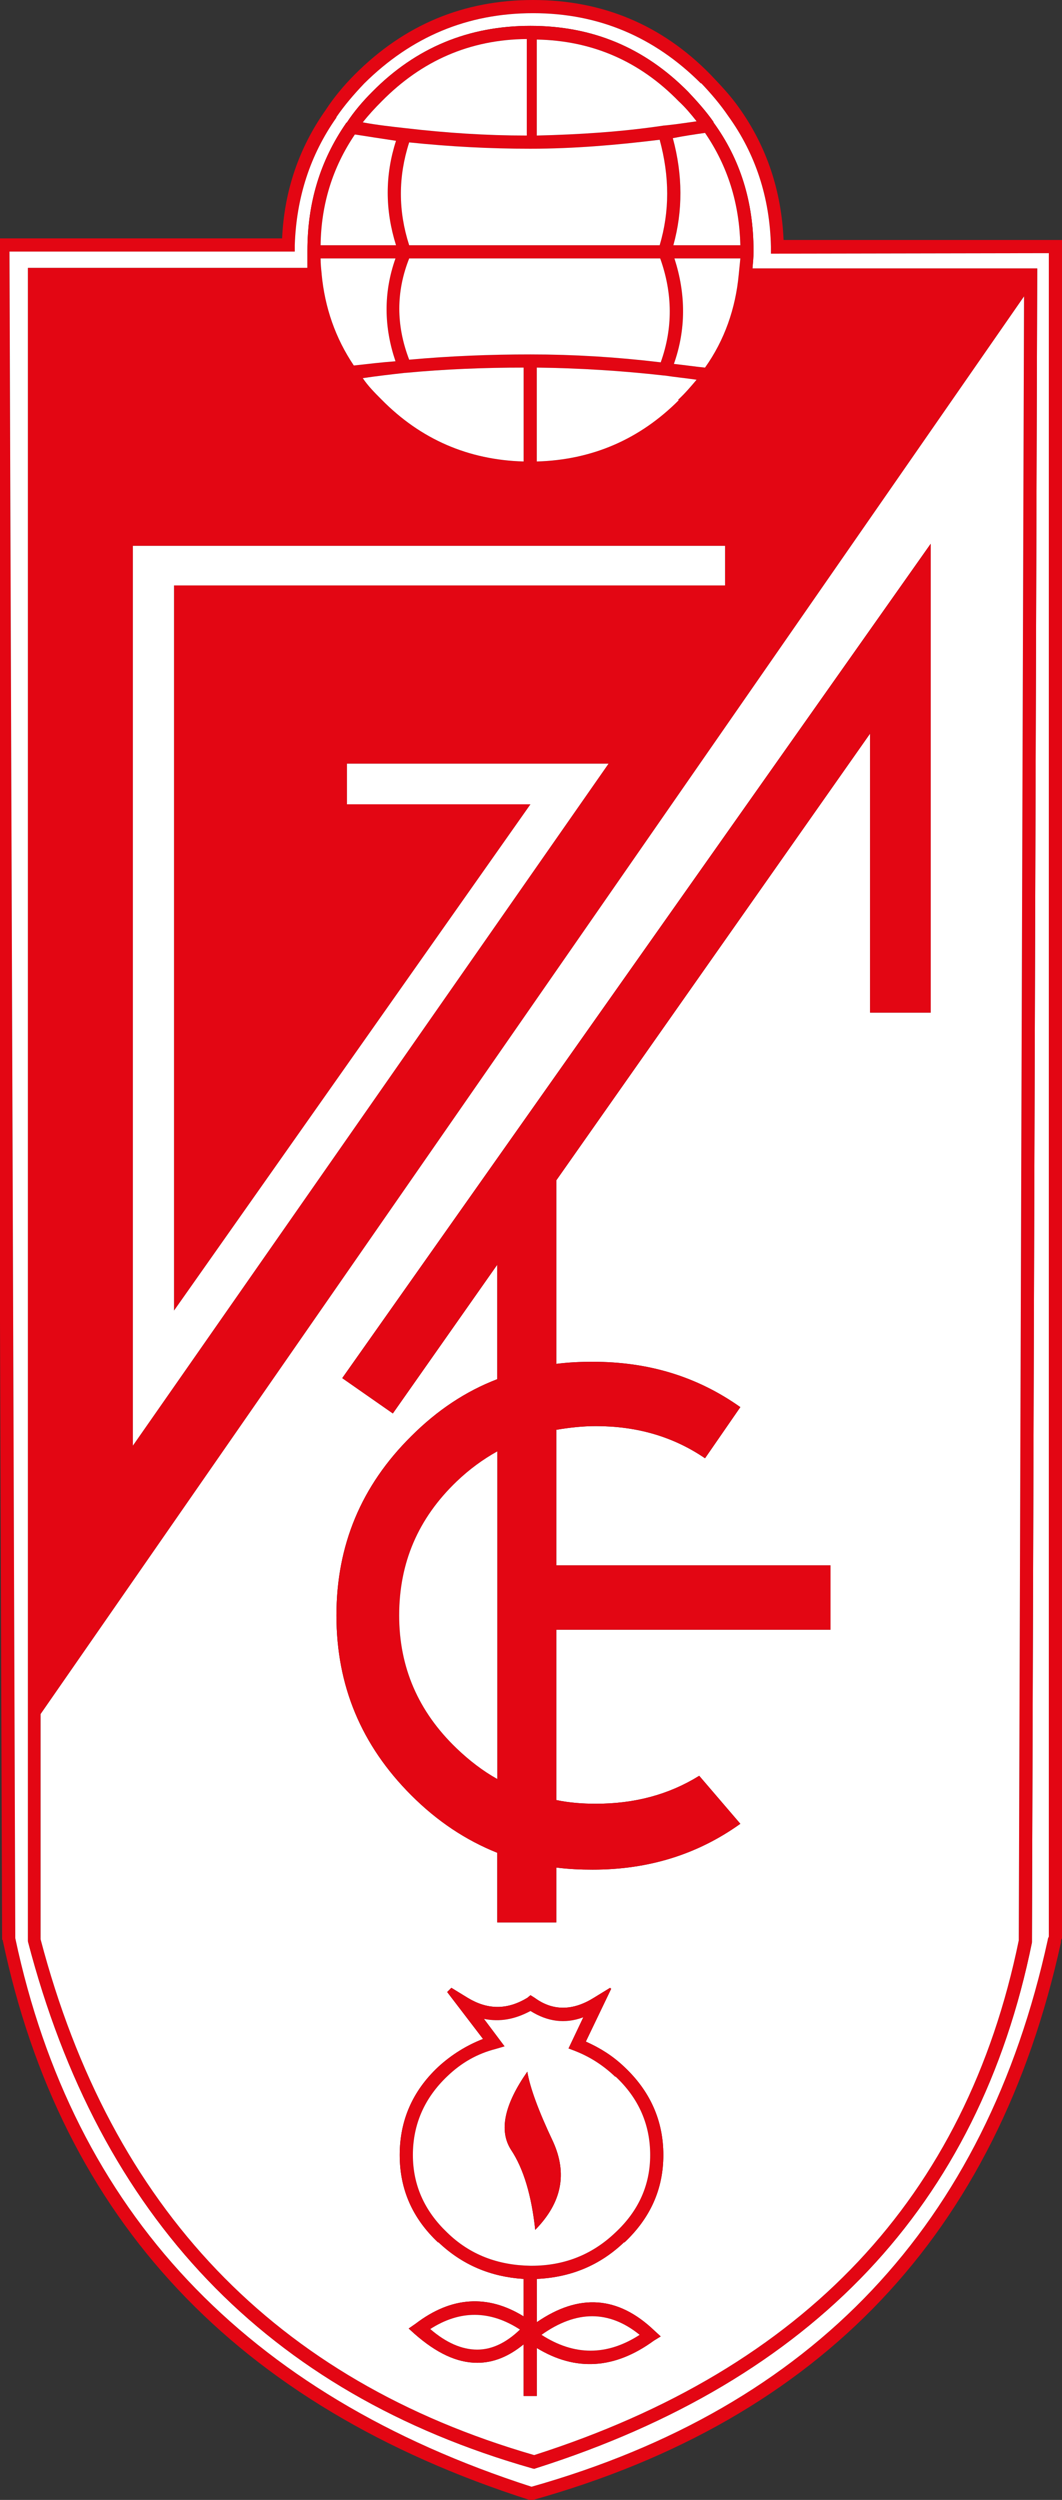 <?xml version="1.0" encoding="utf-8"?>
<!-- Generator: Adobe Illustrator 24.0.1, SVG Export Plug-In . SVG Version: 6.00 Build 0)  -->
<svg version="1.1" id="Capa_1" xmlns="http://www.w3.org/2000/svg" xmlns:xlink="http://www.w3.org/1999/xlink" x="0px" y="0px"
	 viewBox="0 0 201.4 474" style="enable-background:new 0 0 201.4 474;" xml:space="preserve">
<rect x="0" y="0" width="201.4" height="474" fill="#333333" stroke="none"/>
<style type="text/css">
	.st0{fill:#E30613;}
	.st1{fill:#FFFFFF;}
</style>
<path class="st0" d="M201.4,45.5h-52.8c-0.4-9.3-3.2-17.7-8.4-25c-1.6-2.3-3.5-4.3-5.5-6.4C125.5,4.7,114.2,0,101.1,0
	C87.9,0,76.7,4.7,67.3,14.1c-2.1,2.1-4,4.4-5.5,6.7c-5.1,7.2-7.9,15.4-8.3,24.4H-0.7l1.1,322.6h0.1c11.1,53,44.3,88.4,99.9,106.2
	l0.3,0.1l0.4-0.1c54.6-15.3,88-50.5,100.1-105.7c0-0.3,0-0.5,0.1-0.6l0.1-0.2V45.5L201.4,45.5z M146.2,46.8L146.2,46.8v1.3l52.7-0.1
	v319.2c-0.1,0.2-0.2,0.4-0.2,0.6c-11.8,54-44.5,88.6-97.9,103.7c-54.3-17.5-86.9-52.2-97.9-104L1.8,47.7h54.1v-1.2
	c0.3-9,2.9-17.1,7.9-24.2v-0.1c1.5-2.2,3.3-4.3,5.3-6.4C78,7,88.6,2.5,101.1,2.5c12.4,0,23,4.5,31.8,13.3h0.1c1.9,2,3.6,4,5.1,6.2
	C143.3,29.2,146,37.5,146.2,46.8z"/>
<path class="st1" d="M146.2,48.1v-1.3c-0.2-9.3-2.9-17.6-8.1-24.8c-1.5-2.2-3.2-4.2-5.1-6.2h-0.1C124.1,7,113.5,2.5,101.1,2.5
	C88.6,2.5,78,7,69.1,15.8c-2,2.1-3.8,4.2-5.3,6.4v0.1c-5,7.1-7.6,15.2-7.9,24.2v1.2H1.8l1.1,319.8c11,51.8,43.6,86.5,97.9,104
	c53.4-15.1,86.1-49.7,97.9-103.7c0-0.2,0.1-0.4,0.2-0.6V48L146.2,48.1L146.2,48.1z M135.3,23.1L135.3,23.1v0.1
	c5.1,7,7.6,15.1,7.6,24.3c0,0.1,0,0.2,0,0.2v0.1c0,1-0.1,2-0.2,3.1h54l-1,317.4c-10.1,49.8-41.5,83-94.1,99.7l-0.3,0.1l-0.4-0.1
	c-50.2-14.3-82-47.6-95.6-99.9V368V50.8h53c0-1,0-2,0-3v-0.1c0,0,0-0.1,0-0.2c0-9,2.4-17,7.3-24.1c0-0.1,0.1-0.1,0.2-0.2
	c1.3-2,3-4,4.8-5.8c8.3-8.4,18.3-12.5,30-12.5c11.7,0,21.6,4.1,29.9,12.5C132.2,19.2,133.9,21.1,135.3,23.1z"/>
<path class="st0" d="M135.3,23.2v-0.1c-1.4-2-3.1-3.9-4.8-5.7C122.2,9,112.3,4.9,100.6,4.9c-11.7,0-21.7,4.1-30,12.5
	c-1.8,1.8-3.5,3.8-4.8,5.8c-0.1,0.1-0.2,0.1-0.2,0.2c-4.9,7.1-7.3,15.1-7.3,24.1c0,0.1,0,0.2,0,0.2v0.1c0,1,0,2,0,3h-53V368v0.1
	c13.6,52.3,45.4,85.6,95.6,99.9l0.4,0.1l0.3-0.1c52.6-16.7,84-49.9,94.1-99.7l1-317.4h-54c0.1-1.1,0.2-2.1,0.2-3.1v-0.1
	c0,0,0-0.1,0-0.2C142.9,38.3,140.4,30.2,135.3,23.2L135.3,23.2z M128.7,19.2L128.7,19.2c1.2,1.1,2.3,2.4,3.4,3.8
	c-2.1,0.3-4.1,0.6-6.1,0.8h-0.1c-8,1.2-16,1.7-24.1,1.9v-9.2v-9C112.3,7.7,121.3,11.6,128.7,19.2L128.7,19.2z M127.6,26.2
	L127.6,26.2c2-0.4,4-0.7,6.1-1c4.3,6.3,6.5,13.3,6.7,21.3h-12.7C129.5,40,129.5,33.2,127.6,26.2L127.6,26.2z M68.8,23.2L68.8,23.2
	c1.1-1.4,2.3-2.7,3.6-4C80,11.5,89.1,7.5,99.9,7.4v18.3c-7.7,0-15.3-0.5-23-1.4C74.2,24,71.5,23.7,68.8,23.2L68.8,23.2z M67.3,25.5
	L67.3,25.5c2.5,0.4,5.2,0.8,7.8,1.2c-2.1,6.5-2.1,13.1,0,19.8H60.8C60.9,38.7,63.1,31.7,67.3,25.5L67.3,25.5z M100.5,28.2
	L100.5,28.2h0.1c8.2,0,16.4-0.7,24.5-1.7c1.9,7,1.9,13.6,0,20H77.6c-2.1-6.5-2.1-13,0-19.5C85.3,27.8,92.8,28.2,100.5,28.2
	L100.5,28.2z M75,68.5L75,68.5c-2.7,0.2-5.2,0.5-7.9,0.8c-3.5-5.2-5.5-11-6.1-17.3v-0.1C60.9,51,60.8,50,60.8,49H75
	C72.7,55.5,72.8,62,75,68.5L75,68.5z M68.8,71.7L68.8,71.7c2.7-0.4,5.3-0.7,8-1h0.1c7.4-0.7,14.9-1,22.4-1v17.8
	c-10.5-0.3-19.5-4.2-26.9-11.7C71.1,74.5,69.8,73.2,68.8,71.7L68.8,71.7z M100.6,67.2L100.6,67.2c-7.7,0-15.3,0.3-23,1
	c-2.5-6.5-2.5-12.9,0-19.2h47.6c2.4,6.7,2.4,13.3,0.1,19.7C117,67.7,108.8,67.2,100.6,67.2L100.6,67.2z M140.4,49L140.4,49
	c-0.1,1-0.2,2-0.3,3c-0.6,6.5-2.7,12.5-6.4,17.7c-2-0.2-4-0.5-5.9-0.7c2.3-6.5,2.3-13.2,0.1-20H140.4L140.4,49z M128.7,75.8
	L128.7,75.8L128.7,75.8c-7.4,7.5-16.4,11.4-26.9,11.7V69.7c8.1,0.1,16.1,0.6,24.1,1.5h0.1c2,0.3,4,0.5,6.1,0.8
	c-1.1,1.3-2.2,2.6-3.5,3.8H128.7L128.7,75.8z M137.5,103.5L137.5,103.5v7.5H33v137.5l67.6-96H65.8v-7.7h49.6L25.2,274.1V103.5H137.5
	L137.5,103.5z M7.7,367.7L7.7,367.7V325L194.2,56.2l-1,311.7c-10,48.7-40.6,81.2-91.9,97.6C52.2,451.3,21.1,418.7,7.7,367.7z"/>
<path class="st1" d="M132.1,23c-1.1-1.4-2.2-2.7-3.4-3.8c-7.4-7.6-16.4-11.5-26.9-11.7v9v9.2c8.1-0.2,16.1-0.7,24.1-1.9h0.1
	C128,23.6,130,23.3,132.1,23z"/>
<path class="st1" d="M133.7,25.2c-2.1,0.3-4.1,0.6-6.1,1c1.9,7,1.9,13.8,0.1,20.3h12.7C140.2,38.5,138,31.5,133.7,25.2z"/>
<path class="st1" d="M72.4,19.2c-1.3,1.3-2.5,2.6-3.6,4c2.7,0.5,5.4,0.8,8.1,1.1c7.7,0.9,15.3,1.4,23,1.4V7.4
	C89.1,7.5,80,11.5,72.4,19.2z"/>
<path class="st1" d="M75.1,26.7c-2.6-0.4-5.3-0.8-7.8-1.2c-4.2,6.2-6.4,13.2-6.5,21h14.3C73,39.8,73,33.2,75.1,26.7z"/>
<path class="st1" d="M100.6,28.2h-0.1c-7.7,0-15.2-0.4-22.9-1.2c-2.1,6.5-2.1,13,0,19.5h47.5c1.9-6.4,1.9-13,0-20
	C117,27.5,108.8,28.2,100.6,28.2z"/>
<path class="st1" d="M67.1,69.3c2.7-0.3,5.2-0.6,7.9-0.8c-2.2-6.5-2.3-13,0-19.5H60.8c0,1,0.1,2,0.2,2.9V52
	C61.6,58.3,63.6,64.1,67.1,69.3z"/>
<path class="st1" d="M76.8,70.7c-2.7,0.3-5.3,0.6-8,1c1,1.5,2.3,2.8,3.6,4.1c7.4,7.5,16.4,11.4,26.9,11.7V69.7c-7.5,0-15,0.3-22.4,1
	H76.8z"/>
<path class="st1" d="M100.6,67.2c8.2,0,16.4,0.5,24.7,1.5c2.3-6.4,2.3-13-0.1-19.7H77.6c-2.5,6.3-2.5,12.7,0,19.2
	C85.3,67.5,92.9,67.2,100.6,67.2z"/>
<path class="st1" d="M140.1,52c0.1-1,0.2-2,0.3-3h-12.5c2.2,6.8,2.2,13.5-0.1,20c1.9,0.2,3.9,0.5,5.9,0.7
	C137.4,64.5,139.5,58.5,140.1,52z"/>
<path class="st1" d="M128.7,75.9l-0.1-0.1c1.3-1.2,2.4-2.5,3.5-3.8c-2.1-0.3-4.1-0.5-6.1-0.8h-0.1c-8-0.9-16-1.4-24.1-1.5v17.8
	C112.3,87.2,121.3,83.3,128.7,75.9z"/>
<polygon class="st1" points="137.5,111 137.5,103.5 25.2,103.5 25.2,274.1 115.4,144.8 65.8,144.8 65.8,152.5 100.6,152.5 33,248.5 
	33,111 "/>
<path class="st1" d="M7.7,325v42.7c13.4,51,44.5,83.6,93.6,97.8c51.3-16.4,81.9-48.9,91.9-97.6l1-311.7L7.7,325L7.7,325z M74.5,268
	L74.5,268l-9.6-6.7l111.6-158.2V192H165v-52.9l-59.5,84.7v34.8c2.3-0.3,4.6-0.4,6.9-0.4c10.6,0,19.8,2.8,28,8.6l-6.7,9.7
	c-6-4.1-12.9-6.1-20.7-6.1c-2.6,0-5.1,0.3-7.5,0.7v25.7h52V309h-52v32.3c2.4,0.5,4.9,0.7,7.5,0.7c7.3,0,13.8-1.7,19.6-5.3l7.8,9.1
	c-8.1,5.8-17.4,8.7-28,8.7c-2.3,0-4.6-0.1-6.9-0.4v10.4H94.3v-13.2c-6-2.4-11.4-6-16.3-10.9c-9.5-9.5-14.2-20.8-14.2-34.1
	c0-13.3,4.7-24.6,14.2-34c4.9-4.9,10.3-8.5,16.3-10.8v-21.7L74.5,268L74.5,268z M88.7,378.8L88.7,378.8c3.8,2.3,7.5,2.3,11.3,0
	l0.6-0.5l0.8,0.5c3.4,2.5,7.2,2.5,11.2,0l3.1-1.9l0.2,0.2l-4.8,10c2.7,1.2,5.1,2.7,7.3,4.8c4.9,4.6,7.4,10.2,7.4,16.7
	c0,6.5-2.5,12-7.4,16.6v-0.1c-4.6,4.4-10.1,6.7-16.6,7v8.2c8-5.5,15.4-5,22.3,1.6l1.2,1.1l-1.3,0.8c-7.4,5.4-14.8,5.9-22.2,1.4v9.1
	h-2.5v-9.8c-2.8,2.3-5.7,3.5-8.8,3.5c-3.8,0-7.7-1.8-11.9-5.5l-1.1-1l1.3-0.9c6.8-5.2,13.7-5.6,20.5-1.4v-7.1
	c-6.3-0.4-11.7-2.7-16.2-7v0.1c-4.9-4.6-7.3-10.1-7.3-16.6c0-6.5,2.4-12.1,7.3-16.7c2.5-2.3,5.4-4.1,8.5-5.3l-6.8-8.9l0.8-0.8
	L88.7,378.8z"/>
<path class="st0" d="M64.9,261.3l9.6,6.7l19.8-28.2v21.7c-6,2.3-11.4,5.9-16.3,10.8c-9.5,9.4-14.2,20.7-14.2,34
	c0,13.3,4.7,24.6,14.2,34.1c4.9,4.9,10.3,8.5,16.3,10.9v13.2h11.2v-10.4c2.3,0.3,4.6,0.4,6.9,0.4c10.6,0,19.9-2.9,28-8.7l-7.8-9.1
	c-5.8,3.6-12.3,5.3-19.6,5.3c-2.6,0-5.1-0.2-7.5-0.7V309h52v-12.2h-52v-25.7c2.4-0.4,4.9-0.7,7.5-0.7c7.8,0,14.7,2,20.7,6.1l6.7-9.7
	c-8.2-5.8-17.4-8.6-28-8.6c-2.3,0-4.6,0.1-6.9,0.4v-34.8l59.5-84.7V192h11.5v-88.9L64.9,261.3L64.9,261.3z M86.6,280.9L86.6,280.9
	c2.4-2.3,5-4.2,7.7-5.7v62.1c-2.7-1.5-5.3-3.5-7.7-5.8c-7.3-7-10.9-15.4-10.9-25.2C75.7,296.3,79.3,287.9,86.6,280.9z"/>
<path class="st1" d="M94.3,275.2c-2.7,1.5-5.3,3.4-7.7,5.7c-7.3,7-10.9,15.4-10.9,25.4c0,9.8,3.6,18.2,10.9,25.2
	c2.4,2.3,5,4.3,7.7,5.8V275.2z"/>
<path class="st0" d="M100,378.8c-3.8,2.3-7.5,2.3-11.3,0l-3.1-1.9l-0.8,0.8l6.8,8.9c-3.1,1.2-6,3-8.5,5.3
	c-4.9,4.6-7.3,10.2-7.3,16.7c0,6.5,2.4,12,7.3,16.6v-0.1c4.5,4.3,9.9,6.6,16.2,7v7.1c-6.8-4.2-13.7-3.8-20.5,1.4l-1.3,0.9l1.1,1
	c4.2,3.7,8.1,5.5,11.9,5.5c3.1,0,6-1.2,8.8-3.5v9.8h2.5v-9.1c7.4,4.5,14.8,4,22.2-1.4l1.3-0.8l-1.2-1.1c-6.9-6.6-14.3-7.1-22.3-1.6
	v-8.2c6.5-0.3,12-2.6,16.6-7v0.1c4.9-4.6,7.4-10.1,7.4-16.6c0-6.5-2.5-12.1-7.4-16.7c-2.2-2.1-4.6-3.6-7.3-4.8l4.8-10l-0.2-0.2
	l-3.1,1.9c-4,2.5-7.8,2.5-11.2,0l-0.8-0.5L100,378.8L100,378.8z M91.8,382.8L91.8,382.8c3,0.6,5.8,0.1,8.8-1.5c3.2,2,6.5,2.5,10,1.2
	l-2.8,5.9l1.3,0.5c2.8,1.1,5.3,2.7,7.6,4.9v-0.1c4.4,4.1,6.6,9.1,6.6,14.9c0,5.7-2.2,10.6-6.6,14.7c-4.4,4.2-9.7,6.3-15.9,6.3
	c-0.1,0-0.2,0-0.2,0c-6.2-0.1-11.5-2.1-15.8-6.3c-4.3-4.1-6.5-9-6.5-14.7c0-5.8,2.2-10.8,6.5-14.9c2.7-2.6,5.7-4.3,9.2-5.2l1.7-0.5
	L91.8,382.8L91.8,382.8z M98.6,441.7L98.6,441.7c-2.6,2.5-5.3,3.8-8.1,3.8c-2.9,0-5.9-1.3-8.9-3.9C87.2,438,92.9,438,98.6,441.7
	L98.6,441.7z M121.3,442.7L121.3,442.7c-6.2,4-12.4,4-18.6,0C109.3,438,115.5,438,121.3,442.7z"/>
<path class="st1" d="M100.6,381.3c-3,1.6-5.8,2.1-8.8,1.5l3.9,5.2l-1.7,0.5c-3.5,0.9-6.5,2.6-9.2,5.2c-4.3,4.1-6.5,9.1-6.5,14.9
	c0,5.7,2.2,10.6,6.5,14.7c4.3,4.2,9.6,6.2,15.8,6.3c0,0,0.1,0,0.2,0c6.2,0,11.5-2.1,15.9-6.3c4.4-4.1,6.6-9,6.6-14.7
	c0-5.8-2.2-10.8-6.6-14.9v0.1c-2.3-2.2-4.8-3.8-7.6-4.9l-1.3-0.5l2.8-5.9C107.1,383.8,103.8,383.3,100.6,381.3L100.6,381.3z
	 M96.9,407.6L96.9,407.6c-2.3-3.6-1.3-8.5,3.1-14.8c0.5,3,2.1,7.4,4.9,13.3c2.7,6,1.7,11.5-3.4,16.7
	C100.8,416.3,99.3,411.2,96.9,407.6z"/>
<path class="st0" d="M100,392.8c-4.4,6.3-5.4,11.2-3.1,14.8c2.4,3.6,3.9,8.7,4.6,15.2c5.1-5.2,6.1-10.7,3.4-16.7
	C102.1,400.2,100.5,395.8,100,392.8z"/>
<path class="st1" d="M90.5,445.5c2.8,0,5.5-1.3,8.1-3.8c-5.7-3.7-11.4-3.7-17-0.1C84.6,444.2,87.6,445.5,90.5,445.5z"/>
<path class="st1" d="M102.7,442.7c6.2,4,12.4,4,18.6,0C115.5,438,109.3,438,102.7,442.7z"/>
</svg>
